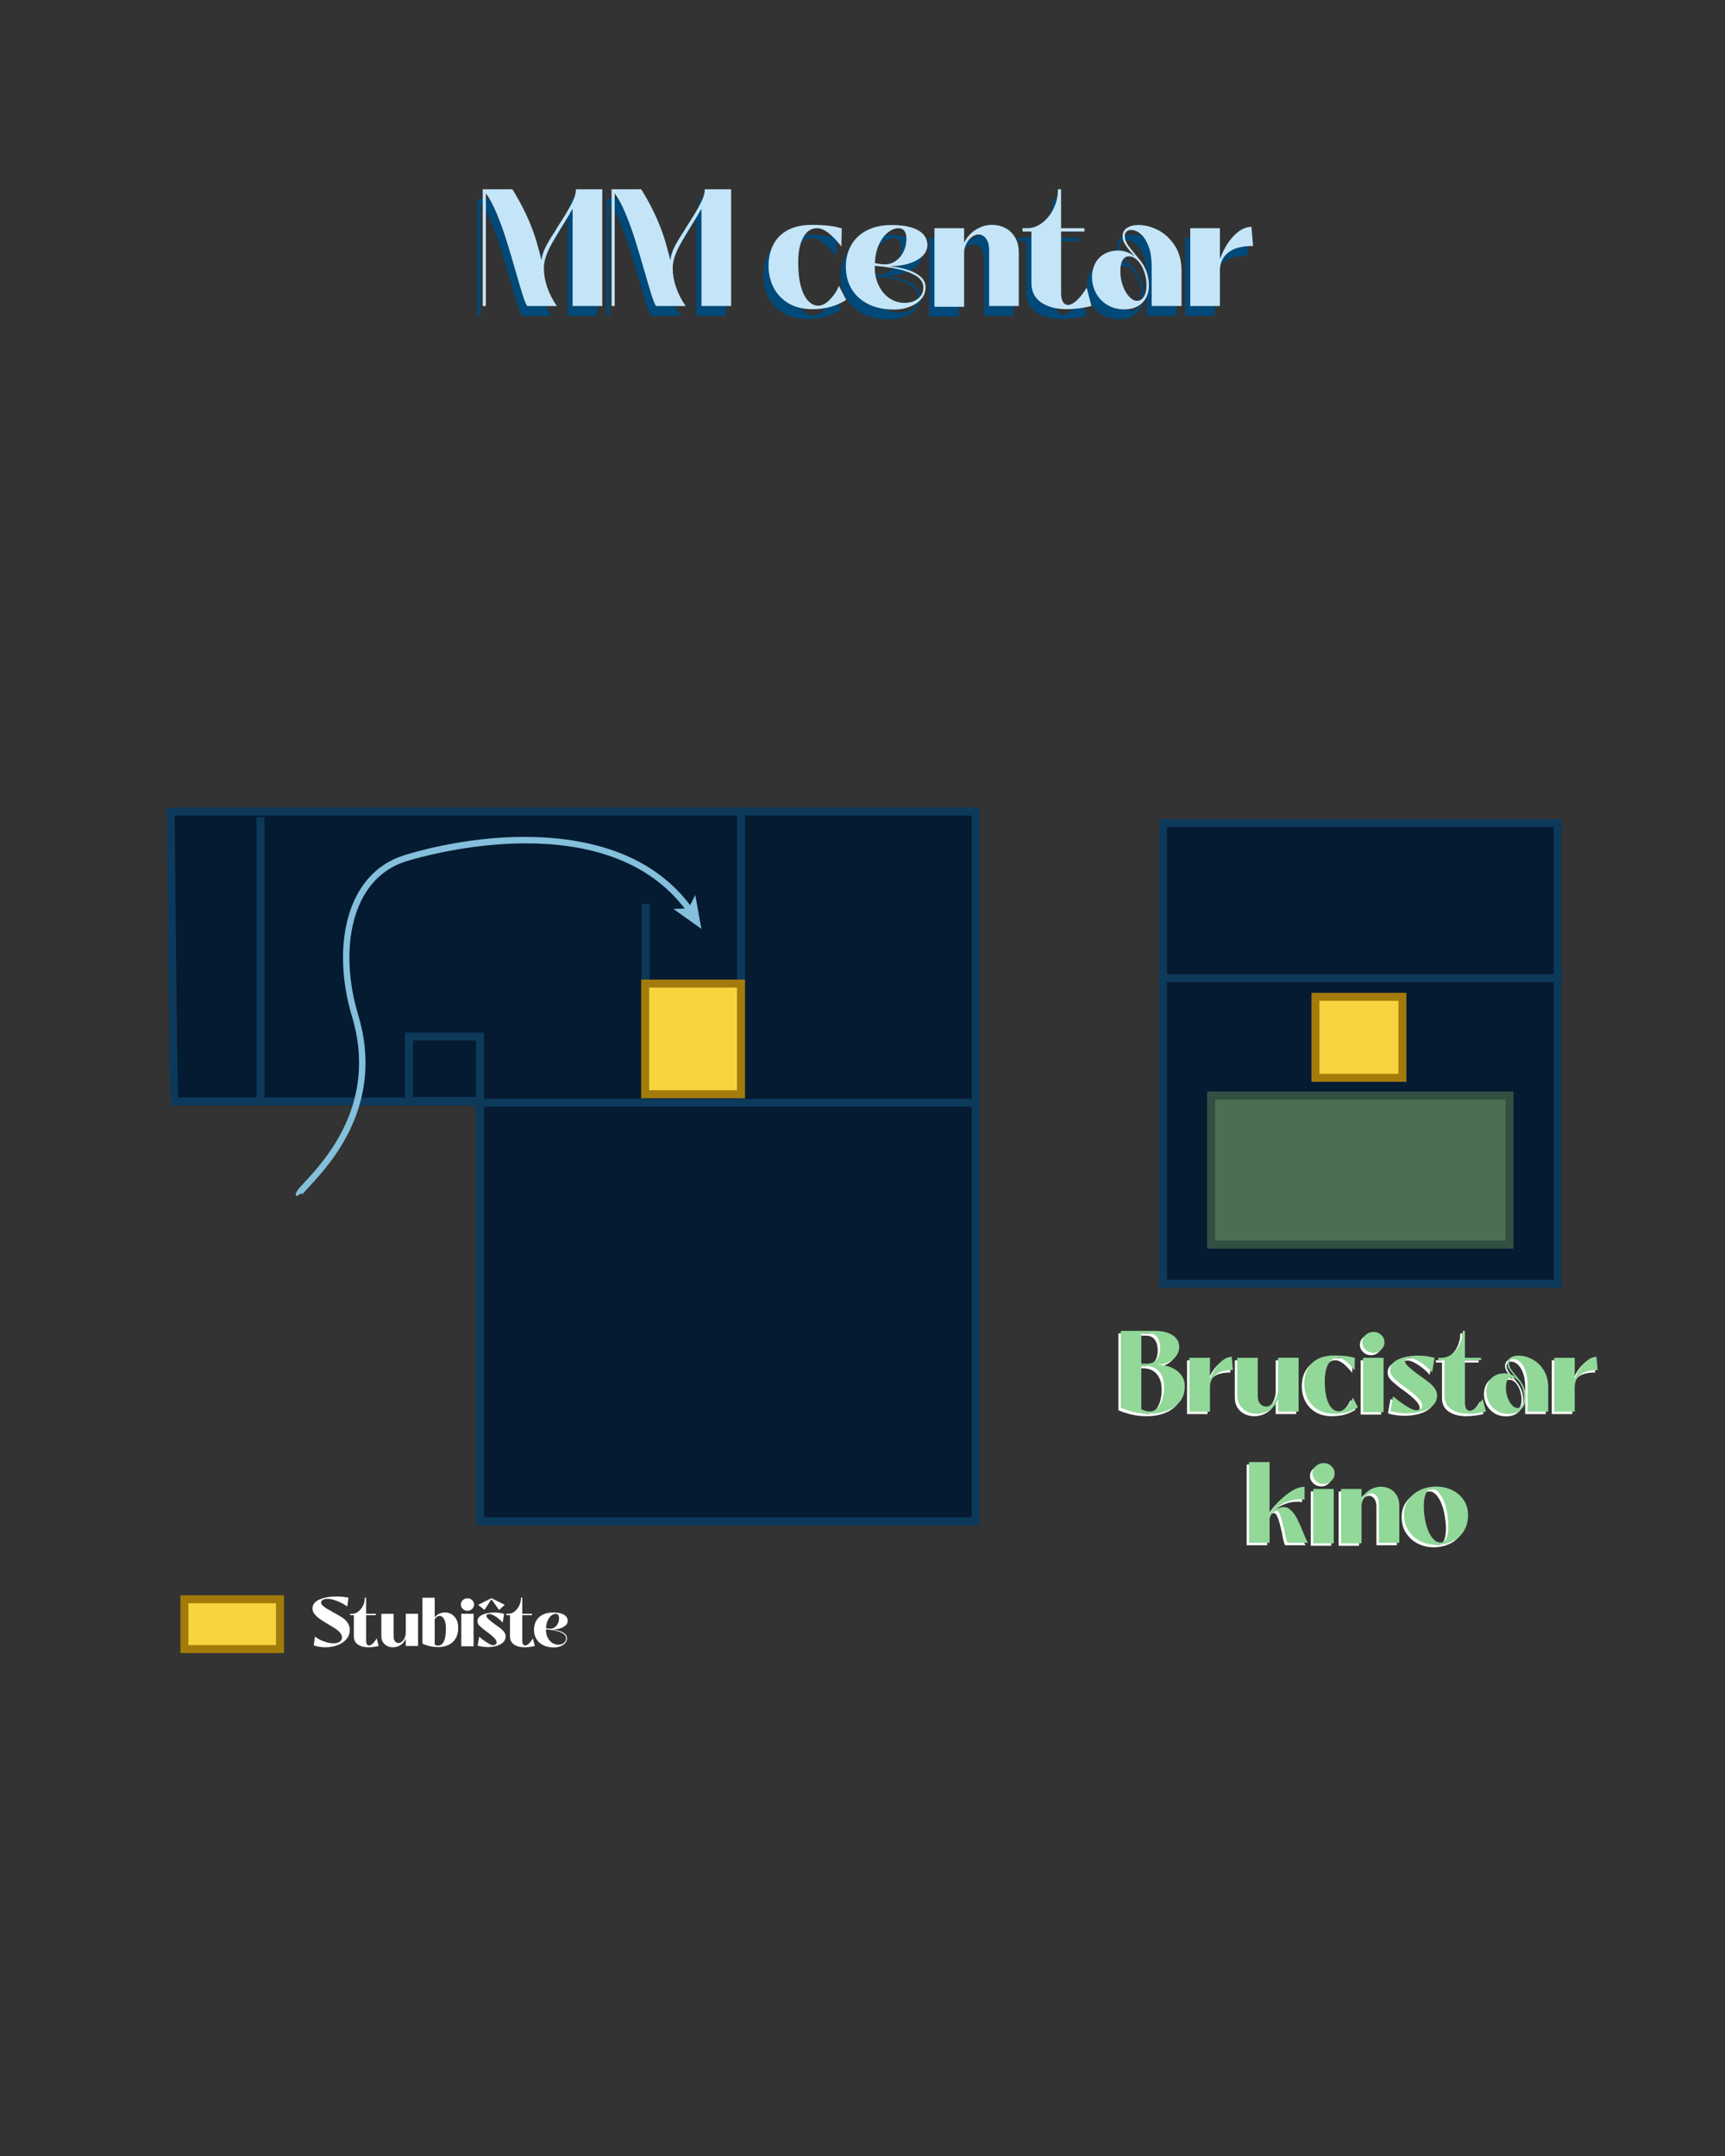 <?xml version="1.0" encoding="UTF-8"?>
<svg xmlns="http://www.w3.org/2000/svg" xmlns:xlink="http://www.w3.org/1999/xlink" viewBox="0 0 1080 1350">
  <rect x="0" y="0" width="1080" height="1350" fill="#333333" stroke="none"/>
  <defs>
    <style>
      .cls-1 {
        fill: #fff;
      }

      .cls-2 {
        fill: #4c6e51;
      }

      .cls-3 {
        fill: #0d395b;
      }

      .cls-4 {
        fill: #84bfdb;
      }

      .cls-5 {
        fill: #051b32;
      }

      .cls-6 {
        fill: #f7d33e;
      }

      .cls-7 {
        fill: #325041;
      }

      .cls-8 {
        fill: #004978;
      }

      .cls-9 {
        clip-path: url(#clippath);
      }

      .cls-10 {
        fill: #91d899;
      }

      .cls-11 {
        fill: none;
      }

      .cls-12 {
        fill: #a37b0a;
      }

      .cls-13 {
        fill: #c4e5f8;
      }
    </style>
    <clipPath id="clippath">
      <rect class="cls-11" x="-1136.28" y="106.81" width="1001.87" height="1250.04"/>
    </clipPath>
  </defs>
  <g id="prvi">
    <g id="Layer_2" data-name="Layer 2">
      <g id="Layer_10" data-name="Layer 10"/>
      <g id="stages"/>
      <g id="Layer_9" data-name="Layer 9"/>
    </g>
    <g id="shank"/>
    <g id="oznake"/>
  </g>
  <g id="drug"/>
  <g id="trec">
    <g class="cls-9">
      <g>
        <g>
          <polygon class="cls-5" points="-847.53 289.53 -847.53 783.46 -814.51 783.46 -814.51 1024.94 -608.9 1024.94 -608.9 1092.48 -563.21 1092.48 -563.21 1233.56 -415.29 1233.56 -415.29 1029.57 -70.1 1029.57 -70.1 1559.24 161.03 1559.24 161.03 1029.44 258.59 1029.44 258.59 1017.94 353.14 1017.94 353.14 858.35 257.09 858.35 257.09 761.07 350.14 761.07 350.14 454.62 237.58 454.62 237.58 687.25 170.04 687.25 170.04 342.06 -596.89 342.06 -596.89 288.95 -847.53 289.53"/>
          <path class="cls-3" d="M163.53,1561.74H-72.6v-529.67H-412.79v203.99h-152.92v-141.08h-45.69v-67.54h-205.62v-241.48h-33.02V287.03l255.64-.59v53.12H172.54v345.19h62.54v-232.63h117.56v311.45h-93.05v92.27h96.05v164.59h-94.55v11.51h-97.55v529.8Zm-231.13-5H158.53v-529.8h97.55v-11.51h94.55v-154.59h-96.05v-102.27h93.05V457.12h-107.56v232.63h-72.54V344.56H-599.39v-53.1l-245.64,.57v488.94h33.02v241.48h205.62v67.54h45.69v141.08h142.92v-203.99H-67.6v529.67Z"/>
        </g>
        <polygon class="cls-3" points="172.79 702.76 -599.89 702.76 -599.89 340.43 -594.89 340.43 -594.89 697.76 167.79 697.76 167.79 655.33 172.79 655.33 172.79 702.76"/>
      </g>
    </g>
    <g/>
    <g>
      <path class="cls-1" d="M718.49,886.79c-3.96,0-7.45-.39-10.47-1.16-3.02-.77-5.63-1.64-7.82-2.61v-48.13h20.94c5.13,0,9.02,.94,11.67,2.81,2.65,1.87,3.97,4.3,3.97,7.3,0,1.87-.56,3.64-1.68,5.29-1.12,1.66-2.7,3.01-4.73,4.05-2.03,1.04-4.36,1.54-6.98,1.48v.24c3.1,.05,5.94,.64,8.5,1.76,2.57,1.12,4.6,2.67,6.1,4.65,1.5,1.98,2.25,4.33,2.25,7.06,0,4.06-1.11,7.38-3.33,9.95-2.22,2.57-4.97,4.42-8.26,5.57-3.29,1.15-6.67,1.72-10.15,1.72Zm-1.92-31.36c2.73,0,4.79-.91,6.18-2.73,1.39-1.82,2.09-4.22,2.09-7.22,0-2.62-.6-4.8-1.8-6.54-1.2-1.74-3.12-2.61-5.74-2.61h-4.25v19.09h3.53Zm1.52,29.92c1.98,0,3.66-.71,5.05-2.13,1.39-1.42,2.43-3.27,3.13-5.57,.69-2.3,1.04-4.81,1.04-7.54s-.48-5.24-1.44-7.22c-.96-1.98-2.3-3.49-4.01-4.53-1.71-1.04-3.69-1.56-5.94-1.56h-2.89v27.11c1.82,.96,3.5,1.44,5.05,1.44Z"/>
      <path class="cls-1" d="M743.19,885.42v-33.69h12.83v12.99h.16c.91-2.46,2.04-4.69,3.41-6.7,1.36-2.01,2.89-3.64,4.57-4.89,1.68-1.26,3.52-1.94,5.49-2.04l.72,8.34c-2.3-.05-4.49,.2-6.58,.76s-3.89,1.64-5.41,3.25c-1.52,1.6-2.31,3.8-2.37,6.58v15.4h-12.83Z"/>
      <path class="cls-1" d="M785.3,886.79c-2.14,0-4.13-.44-5.98-1.32-1.84-.88-3.34-2.21-4.49-3.97-1.15-1.76-1.72-3.85-1.72-6.26v-23.5h12.83v23.9c0,2.14,.51,3.78,1.52,4.93,1.02,1.15,2.3,1.72,3.85,1.72,1.12,0,2.26-.49,3.41-1.48,1.15-.99,2.1-2.35,2.85-4.09,.75-1.74,1.12-3.65,1.12-5.74v-19.25h12.83v33.69h-12.83v-7.3h-.24c-1.18,2.83-2.97,4.99-5.37,6.46-2.41,1.47-5,2.21-7.78,2.21Z"/>
      <path class="cls-1" d="M834.07,886.79c-4.12,0-7.59-.86-10.43-2.57-2.83-1.71-4.97-3.98-6.42-6.82-1.44-2.83-2.17-5.94-2.17-9.3,0-3.58,.71-6.71,2.12-9.38,1.42-2.67,3.52-4.75,6.3-6.22,2.78-1.47,6.28-2.21,10.51-2.21,2.51,0,4.85,.12,7.02,.36,2.17,.24,4.08,.63,5.74,1.16l-.16,7.86c-1.92-2.51-3.78-4.46-5.58-5.86-1.79-1.39-3.44-2.09-4.93-2.09-2.57,0-4.57,1.34-6.02,4.01-1.44,2.67-2.17,6.26-2.17,10.75,0,4.01,.37,7.42,1.12,10.23,.75,2.81,1.79,4.93,3.13,6.38,1.34,1.44,2.83,2.17,4.49,2.17s3.27-.9,5.01-2.69c1.74-1.79,3.04-3.76,3.89-5.9l3.13,6.1c-2.14,1.34-4.4,2.34-6.78,3.01-2.38,.67-4.99,1-7.82,1Z"/>
      <path class="cls-1" d="M858.54,848.6c-2.03,0-3.73-.65-5.09-1.97-1.36-1.31-2.05-2.85-2.05-4.61s.68-3.29,2.05-4.57c1.36-1.28,3.06-1.92,5.09-1.92,1.82,0,3.39,.64,4.73,1.92,1.34,1.28,2,2.81,2,4.57s-.68,3.3-2.04,4.61c-1.36,1.31-2.93,1.97-4.69,1.97Zm-6.66,37.14v-34.01h12.83v34.01h-12.83Z"/>
      <path class="cls-1" d="M879.23,886.54c-1.98-.05-3.88-.21-5.7-.48-1.82-.27-3.34-.64-4.57-1.12l1.68-9.14c1.18,1.02,2.43,2.03,3.77,3.05,2.25,1.66,4.3,3.02,6.18,4.09,1.87,1.07,3.34,1.63,4.41,1.68,1.18-.05,2.11-.32,2.81-.8,.69-.48,1.04-1.2,1.04-2.17,0-1.02-.46-2.13-1.36-3.33-.91-1.2-2.09-2.42-3.53-3.65-1.44-1.23-3.29-2.67-5.53-4.33l-.24-.16c-.11-.05-.21-.12-.32-.2-.11-.08-.21-.15-.32-.2-3.1-2.35-5.33-4.24-6.7-5.66-1.36-1.42-2.05-2.95-2.05-4.61-.05-2.94,1.64-5.2,5.09-6.78,3.45-1.58,7.58-2.37,12.39-2.37,1.76,0,3.56,.12,5.38,.36,1.82,.24,3.48,.6,4.97,1.08l-1.52,9.14c-1.07-1.34-2.47-2.71-4.21-4.13-1.74-1.42-3.5-2.59-5.29-3.53-1.79-.94-3.2-1.4-4.21-1.4-.91,0-1.68,.17-2.33,.52-.64,.35-.96,.87-.96,1.56,0,.86,.75,1.98,2.25,3.37s3.69,3.16,6.58,5.29l1.2,.8,.32,.24c2.3,1.6,4.09,2.96,5.37,4.05,1.28,1.1,2.34,2.29,3.17,3.57,.83,1.28,1.24,2.62,1.24,4.01,0,2.57-.92,4.69-2.77,6.38-1.84,1.68-4.21,2.92-7.1,3.69s-5.94,1.16-9.14,1.16Z"/>
      <path class="cls-1" d="M918.21,886.79c-4.6,0-8.32-.96-11.15-2.89-2.83-1.92-4.25-4.76-4.25-8.5v-22.22h-3.85v-1.44h2.09c2.3,0,4.46-.79,6.5-2.37,2.03-1.58,3.66-3.64,4.89-6.18,1.23-2.54,1.84-5.31,1.84-8.3h1.36v16.84h10.11v1.44h-10.11v26.47c0,1.76,.27,3.09,.8,3.97,.53,.88,1.28,1.32,2.25,1.32,1.07,0,2.31-.64,3.73-1.92,1.42-1.28,2.85-3.13,4.29-5.54l2.09,7.94c-3.69,.91-7.22,1.36-10.59,1.36Z"/>
      <path class="cls-1" d="M943.08,886.87c-2.94,0-5.48-.68-7.62-2.04-2.14-1.36-3.74-3.11-4.81-5.25-1.07-2.14-1.6-4.38-1.6-6.74,0-2.08,.44-4,1.32-5.74,.88-1.74,2.18-3.11,3.89-4.13,1.71-1.01,3.72-1.52,6.02-1.52,1.23,0,2.46,.2,3.69,.6,1.23,.4,2.35,1,3.37,1.8l.08-.08c-.37-.32-.7-.65-.96-1-.27-.35-.56-.68-.88-1-1.12-1.39-1.95-2.55-2.49-3.49-.54-.93-.8-1.94-.8-3.01,0-1.6,.64-2.82,1.92-3.65s2.94-1.24,4.97-1.24c2.78,0,5.6,.74,8.46,2.21,2.86,1.47,5.27,3.7,7.22,6.7,1.95,3,2.93,6.66,2.93,10.99v15.16h-12.91v-16.76c0-3.74-.47-6.8-1.4-9.18-.94-2.38-2.07-4.13-3.41-5.25-1.34-1.12-2.7-1.68-4.09-1.68-.91,0-1.59,.25-2.05,.76-.45,.51-.68,1.14-.68,1.88,0,.96,.27,1.94,.8,2.93,.53,.99,1.42,2.21,2.65,3.65,.43,.54,.88,1.08,1.36,1.64,.48,.56,.93,1.14,1.36,1.72,.11,.05,.16,.09,.16,.12s.03,.07,.08,.12c.8,.96,1.5,2.01,2.09,3.13,.59,1.12,1.05,2.37,1.4,3.73,.35,1.36,.52,2.9,.52,4.61s-.38,3.26-1.12,4.81c-.75,1.55-1.92,2.81-3.53,3.77s-3.58,1.44-5.94,1.44Zm5.37-3.69c1.28,0,2.3-.61,3.05-1.84,.75-1.23,1.12-2.86,1.12-4.89s-.33-3.93-1-5.86c-.67-1.92-1.59-3.52-2.77-4.77-1.18-1.26-2.49-1.88-3.93-1.88-.75,0-1.39,.25-1.92,.76-.54,.51-.95,1.23-1.24,2.17-.29,.94-.44,2.13-.44,3.57,0,2.19,.36,4.28,1.08,6.26,.72,1.98,1.64,3.56,2.77,4.73,1.12,1.18,2.22,1.76,3.29,1.76Z"/>
      <path class="cls-1" d="M971.55,885.42v-33.69h12.83v12.99h.16c.91-2.46,2.04-4.69,3.41-6.7,1.36-2.01,2.89-3.64,4.57-4.89,1.68-1.26,3.52-1.94,5.49-2.04l.72,8.34c-2.3-.05-4.49,.2-6.58,.76s-3.89,1.64-5.41,3.25c-1.52,1.6-2.31,3.8-2.37,6.58v15.4h-12.83Z"/>
      <path class="cls-1" d="M780.49,967.56v-50.53h12.83v32.41h.16c1.44-2.73,3.44-5.4,5.98-8.02,2.54-2.62,5.2-4.76,7.98-6.42,2.78-1.66,5.37-2.49,7.78-2.49v8.1c-3.05-.53-6.12-.32-9.22,.64-1.71,.54-3.36,1.24-4.93,2.12-1.58,.88-2.9,1.89-3.97,3.01l-.08,.24c1.87-.96,3.58-1.44,5.13-1.44,1.76,0,3.37,.74,4.81,2.21,1.44,1.47,2.66,3.2,3.65,5.17,.99,1.98,2.13,4.52,3.41,7.62,.59,1.44,1.16,2.82,1.72,4.13,.56,1.31,1.11,2.39,1.64,3.25h-12.83c-.32-.59-.64-1.55-.96-2.89-.32-1.34-.67-3.05-1.04-5.13-.48-2.08-.96-4.04-1.44-5.86-.48-1.82-1.02-3.32-1.6-4.49-.59-1.17-1.23-1.76-1.92-1.76s-1.31,.24-1.84,.72c-.54,.48-1,1.08-1.4,1.8-.4,.72-.71,1.48-.92,2.29l-.08,.08v15.24h-12.83Z"/>
      <path class="cls-1" d="M827.33,930.75c-2.03,0-3.73-.65-5.09-1.97-1.36-1.31-2.05-2.85-2.05-4.61s.68-3.29,2.05-4.57c1.36-1.28,3.06-1.92,5.09-1.92,1.82,0,3.39,.64,4.73,1.92,1.34,1.28,2,2.81,2,4.57s-.68,3.3-2.04,4.61c-1.36,1.31-2.93,1.97-4.69,1.97Zm-6.66,37.14v-34.01h12.83v34.01h-12.83Z"/>
      <path class="cls-1" d="M838.08,967.88v-34.01h12.83v6.02h.16c1.18-2.3,2.86-4.12,5.05-5.45,2.19-1.34,4.46-2,6.82-2,2.09,0,4.01,.45,5.78,1.36,1.76,.91,3.18,2.27,4.25,4.09,1.07,1.82,1.6,4.01,1.6,6.58v23.1h-12.83v-24.22c0-2.08-.44-3.73-1.32-4.93-.88-1.2-1.99-1.8-3.33-1.8-.8,0-1.64,.29-2.53,.88-.88,.59-1.66,1.42-2.33,2.49-.67,1.07-1.11,2.35-1.32,3.85v24.06h-12.83Z"/>
      <path class="cls-1" d="M897.6,968.85c-3.53,0-6.82-.76-9.87-2.29-3.05-1.52-5.51-3.72-7.38-6.58-1.87-2.86-2.81-6.19-2.81-9.99s.96-6.87,2.89-9.55c1.92-2.67,4.41-4.69,7.46-6.06,3.05-1.36,6.28-2.05,9.71-2.05s6.66,.7,9.71,2.09c3.05,1.39,5.52,3.45,7.42,6.18,1.9,2.73,2.85,5.96,2.85,9.71,0,3.96-.92,7.34-2.77,10.15s-4.29,4.91-7.34,6.3c-3.05,1.39-6.34,2.08-9.87,2.08Zm2.73-1.44c1.5,0,2.65-.75,3.45-2.25,.8-1.5,1.28-3.46,1.44-5.9,.16-2.43,.03-5.15-.4-8.14-.38-3.16-1.03-6.03-1.97-8.62-.94-2.59-2.08-4.68-3.45-6.26-1.36-1.58-2.85-2.37-4.45-2.37-1.5,0-2.66,.78-3.49,2.33-.83,1.55-1.32,3.6-1.48,6.14s-.05,5.31,.32,8.3c.37,2.94,1.03,5.71,1.96,8.3,.93,2.59,2.1,4.65,3.49,6.18,1.39,1.52,2.91,2.29,4.57,2.29Z"/>
    </g>
    <g>
      <path class="cls-10" d="M720.02,885.25c-3.96,0-7.45-.39-10.47-1.16-3.02-.77-5.63-1.64-7.82-2.61v-48.13h20.94c5.13,0,9.02,.94,11.67,2.81,2.65,1.87,3.97,4.3,3.97,7.3,0,1.87-.56,3.64-1.68,5.29-1.12,1.66-2.7,3.01-4.73,4.05-2.03,1.04-4.36,1.54-6.98,1.48v.24c3.1,.05,5.94,.64,8.5,1.76,2.57,1.12,4.6,2.67,6.1,4.65,1.5,1.98,2.25,4.33,2.25,7.06,0,4.06-1.11,7.38-3.33,9.95-2.22,2.57-4.97,4.42-8.26,5.57-3.29,1.15-6.67,1.72-10.15,1.72Zm-1.92-31.36c2.73,0,4.79-.91,6.18-2.73,1.39-1.82,2.09-4.22,2.09-7.22,0-2.62-.6-4.8-1.8-6.54-1.2-1.74-3.12-2.61-5.74-2.61h-4.25v19.09h3.53Zm1.52,29.92c1.98,0,3.66-.71,5.05-2.13,1.39-1.42,2.43-3.27,3.13-5.57,.69-2.3,1.04-4.81,1.04-7.54s-.48-5.24-1.44-7.22c-.96-1.98-2.3-3.49-4.01-4.53-1.71-1.04-3.69-1.56-5.94-1.56h-2.89v27.11c1.82,.96,3.5,1.44,5.05,1.44Z"/>
      <path class="cls-10" d="M744.72,883.89v-33.69h12.83v12.99h.16c.91-2.46,2.04-4.69,3.41-6.7,1.36-2.01,2.89-3.64,4.57-4.89,1.68-1.26,3.52-1.94,5.49-2.04l.72,8.34c-2.3-.05-4.49,.2-6.58,.76s-3.89,1.64-5.41,3.25c-1.52,1.6-2.31,3.8-2.37,6.58v15.4h-12.83Z"/>
      <path class="cls-10" d="M786.83,885.25c-2.14,0-4.13-.44-5.98-1.32-1.84-.88-3.34-2.21-4.49-3.97-1.15-1.76-1.72-3.85-1.72-6.26v-23.5h12.83v23.9c0,2.14,.51,3.78,1.52,4.93,1.02,1.15,2.3,1.72,3.85,1.72,1.12,0,2.26-.49,3.41-1.48,1.15-.99,2.1-2.35,2.85-4.09,.75-1.74,1.12-3.65,1.12-5.74v-19.25h12.83v33.69h-12.83v-7.3h-.24c-1.18,2.83-2.97,4.99-5.37,6.46-2.41,1.47-5,2.21-7.78,2.21Z"/>
      <path class="cls-10" d="M835.6,885.25c-4.12,0-7.59-.86-10.43-2.57-2.83-1.71-4.97-3.98-6.42-6.82-1.44-2.83-2.17-5.94-2.17-9.3,0-3.58,.71-6.71,2.12-9.38,1.42-2.67,3.52-4.75,6.3-6.22,2.78-1.47,6.28-2.21,10.51-2.21,2.51,0,4.85,.12,7.02,.36,2.17,.24,4.08,.63,5.74,1.16l-.16,7.86c-1.92-2.51-3.78-4.46-5.58-5.86-1.79-1.39-3.44-2.09-4.93-2.09-2.57,0-4.57,1.34-6.02,4.01-1.44,2.67-2.17,6.26-2.17,10.75,0,4.01,.37,7.42,1.12,10.23,.75,2.81,1.79,4.93,3.13,6.38,1.34,1.44,2.83,2.17,4.49,2.17s3.27-.9,5.01-2.69c1.74-1.79,3.04-3.76,3.89-5.9l3.13,6.1c-2.14,1.34-4.4,2.34-6.78,3.01-2.38,.67-4.99,1-7.82,1Z"/>
      <path class="cls-10" d="M860.07,847.07c-2.03,0-3.73-.65-5.09-1.97-1.36-1.31-2.05-2.85-2.05-4.61s.68-3.29,2.05-4.57c1.36-1.28,3.06-1.92,5.09-1.92,1.82,0,3.39,.64,4.73,1.92,1.34,1.28,2,2.81,2,4.57s-.68,3.3-2.04,4.61c-1.36,1.31-2.93,1.97-4.69,1.97Zm-6.66,37.14v-34.01h12.83v34.01h-12.83Z"/>
      <path class="cls-10" d="M880.76,885.01c-1.98-.05-3.88-.21-5.7-.48-1.82-.27-3.34-.64-4.57-1.12l1.68-9.14c1.18,1.02,2.43,2.03,3.77,3.05,2.25,1.66,4.3,3.02,6.18,4.09,1.87,1.07,3.34,1.63,4.41,1.68,1.18-.05,2.11-.32,2.81-.8,.69-.48,1.04-1.2,1.04-2.17,0-1.02-.46-2.13-1.36-3.33-.91-1.2-2.09-2.42-3.53-3.65-1.44-1.23-3.29-2.67-5.53-4.33l-.24-.16c-.11-.05-.21-.12-.32-.2-.11-.08-.21-.15-.32-.2-3.1-2.35-5.33-4.24-6.7-5.66-1.36-1.42-2.05-2.95-2.05-4.61-.05-2.94,1.64-5.2,5.09-6.78,3.45-1.58,7.58-2.37,12.39-2.37,1.76,0,3.56,.12,5.38,.36,1.82,.24,3.48,.6,4.97,1.08l-1.52,9.14c-1.07-1.34-2.47-2.71-4.21-4.13-1.74-1.42-3.5-2.59-5.29-3.53-1.79-.94-3.2-1.4-4.21-1.4-.91,0-1.68,.17-2.33,.52-.64,.35-.96,.87-.96,1.56,0,.86,.75,1.98,2.25,3.37s3.69,3.16,6.58,5.29l1.2,.8,.32,.24c2.3,1.6,4.09,2.96,5.37,4.05,1.28,1.1,2.34,2.29,3.17,3.57,.83,1.28,1.24,2.62,1.24,4.01,0,2.57-.92,4.69-2.77,6.38-1.84,1.68-4.21,2.92-7.1,3.69s-5.94,1.16-9.14,1.16Z"/>
      <path class="cls-10" d="M919.75,885.25c-4.6,0-8.32-.96-11.15-2.89-2.83-1.92-4.25-4.76-4.25-8.5v-22.22h-3.85v-1.44h2.09c2.3,0,4.46-.79,6.5-2.37,2.03-1.58,3.66-3.64,4.89-6.18,1.23-2.54,1.84-5.31,1.84-8.3h1.36v16.84h10.11v1.44h-10.11v26.47c0,1.76,.27,3.09,.8,3.97,.53,.88,1.28,1.32,2.25,1.32,1.07,0,2.31-.64,3.73-1.92,1.42-1.28,2.85-3.13,4.29-5.54l2.09,7.94c-3.69,.91-7.22,1.36-10.59,1.36Z"/>
      <path class="cls-10" d="M944.61,885.33c-2.94,0-5.48-.68-7.62-2.04-2.14-1.36-3.74-3.11-4.81-5.25-1.07-2.14-1.6-4.38-1.6-6.74,0-2.08,.44-4,1.32-5.74,.88-1.74,2.18-3.11,3.89-4.13,1.71-1.01,3.72-1.52,6.02-1.52,1.23,0,2.46,.2,3.69,.6,1.23,.4,2.35,1,3.37,1.8l.08-.08c-.37-.32-.7-.65-.96-1-.27-.35-.56-.68-.88-1-1.12-1.39-1.95-2.55-2.49-3.49-.54-.93-.8-1.94-.8-3.01,0-1.6,.64-2.82,1.92-3.65s2.94-1.24,4.97-1.24c2.78,0,5.6,.74,8.46,2.21,2.86,1.47,5.27,3.7,7.22,6.7,1.95,3,2.93,6.66,2.93,10.99v15.16h-12.91v-16.76c0-3.74-.47-6.8-1.4-9.18-.94-2.38-2.07-4.13-3.41-5.25-1.34-1.12-2.7-1.68-4.09-1.68-.91,0-1.59,.25-2.05,.76-.45,.51-.68,1.14-.68,1.88,0,.96,.27,1.94,.8,2.93,.53,.99,1.42,2.21,2.65,3.65,.43,.54,.88,1.08,1.36,1.64,.48,.56,.93,1.14,1.36,1.72,.11,.05,.16,.09,.16,.12s.03,.07,.08,.12c.8,.96,1.5,2.01,2.09,3.13,.59,1.12,1.05,2.37,1.4,3.73,.35,1.36,.52,2.9,.52,4.61s-.38,3.26-1.12,4.81c-.75,1.55-1.92,2.81-3.53,3.77s-3.58,1.44-5.94,1.44Zm5.37-3.69c1.28,0,2.3-.61,3.05-1.84,.75-1.23,1.12-2.86,1.12-4.89s-.33-3.93-1-5.86c-.67-1.92-1.59-3.52-2.77-4.77-1.18-1.26-2.49-1.88-3.93-1.88-.75,0-1.39,.25-1.92,.76-.54,.51-.95,1.23-1.24,2.17-.29,.94-.44,2.13-.44,3.57,0,2.19,.36,4.28,1.08,6.26,.72,1.98,1.64,3.56,2.77,4.73,1.12,1.18,2.22,1.76,3.29,1.76Z"/>
      <path class="cls-10" d="M973.09,883.89v-33.69h12.83v12.99h.16c.91-2.46,2.04-4.69,3.41-6.7,1.36-2.01,2.89-3.64,4.57-4.89,1.68-1.26,3.52-1.94,5.49-2.04l.72,8.34c-2.3-.05-4.49,.2-6.58,.76s-3.89,1.64-5.41,3.25c-1.52,1.6-2.31,3.8-2.37,6.58v15.4h-12.83Z"/>
      <path class="cls-10" d="M782.02,966.03v-50.53h12.83v32.41h.16c1.44-2.73,3.44-5.4,5.98-8.02,2.54-2.62,5.2-4.76,7.98-6.42,2.78-1.66,5.37-2.49,7.78-2.49v8.1c-3.05-.53-6.12-.32-9.22,.64-1.71,.54-3.36,1.24-4.93,2.12-1.58,.88-2.9,1.89-3.97,3.01l-.08,.24c1.87-.96,3.58-1.44,5.13-1.44,1.76,0,3.37,.74,4.81,2.21,1.44,1.47,2.66,3.2,3.65,5.17,.99,1.98,2.13,4.52,3.41,7.62,.59,1.44,1.16,2.82,1.72,4.13,.56,1.31,1.11,2.39,1.64,3.25h-12.83c-.32-.59-.64-1.55-.96-2.89-.32-1.34-.67-3.05-1.04-5.13-.48-2.08-.96-4.04-1.44-5.86-.48-1.82-1.02-3.32-1.6-4.49-.59-1.17-1.23-1.76-1.92-1.76s-1.31,.24-1.84,.72c-.54,.48-1,1.08-1.4,1.8-.4,.72-.71,1.48-.92,2.29l-.08,.08v15.24h-12.83Z"/>
      <path class="cls-10" d="M828.87,929.21c-2.03,0-3.73-.65-5.09-1.97-1.36-1.31-2.05-2.85-2.05-4.61s.68-3.29,2.05-4.57c1.36-1.28,3.06-1.92,5.09-1.92,1.82,0,3.39,.64,4.73,1.92,1.34,1.28,2,2.81,2,4.57s-.68,3.3-2.04,4.61c-1.36,1.31-2.93,1.97-4.69,1.97Zm-6.66,37.14v-34.01h12.83v34.01h-12.83Z"/>
      <path class="cls-10" d="M839.61,966.35v-34.01h12.83v6.02h.16c1.18-2.3,2.86-4.12,5.05-5.45,2.19-1.34,4.46-2,6.82-2,2.09,0,4.01,.45,5.78,1.36,1.76,.91,3.18,2.27,4.25,4.09,1.07,1.82,1.6,4.01,1.6,6.58v23.1h-12.83v-24.22c0-2.08-.44-3.73-1.32-4.93-.88-1.2-1.99-1.8-3.33-1.8-.8,0-1.64,.29-2.53,.88-.88,.59-1.66,1.42-2.33,2.49-.67,1.07-1.11,2.35-1.32,3.85v24.06h-12.83Z"/>
      <path class="cls-10" d="M899.13,967.32c-3.53,0-6.82-.76-9.87-2.29-3.05-1.52-5.51-3.72-7.38-6.58-1.87-2.86-2.81-6.19-2.81-9.99s.96-6.87,2.89-9.55c1.92-2.67,4.41-4.69,7.46-6.06,3.05-1.36,6.28-2.05,9.71-2.05s6.66,.7,9.71,2.09c3.05,1.39,5.52,3.45,7.42,6.18,1.9,2.73,2.85,5.96,2.85,9.71,0,3.96-.92,7.34-2.77,10.15s-4.29,4.91-7.34,6.3c-3.05,1.39-6.34,2.08-9.87,2.08Zm2.73-1.44c1.5,0,2.65-.75,3.45-2.25,.8-1.5,1.28-3.46,1.44-5.9,.16-2.43,.03-5.15-.4-8.14-.38-3.16-1.03-6.03-1.97-8.62-.94-2.59-2.08-4.68-3.45-6.26-1.36-1.58-2.85-2.37-4.45-2.37-1.5,0-2.66,.78-3.49,2.33-.83,1.55-1.32,3.6-1.48,6.14s-.05,5.31,.32,8.3c.37,2.94,1.03,5.71,1.96,8.3,.93,2.59,2.1,4.65,3.49,6.18,1.39,1.52,2.91,2.29,4.57,2.29Z"/>
    </g>
  </g>
  <g id="cet">
    <g>
      <g>
        <g>
          <path class="cls-5" d="M109.14,689.71h191.33v262.89h310.34V508.17H106.88s1.51,180.78,2.26,181.54Z"/>
          <path class="cls-3" d="M613.32,955.09H297.97v-262.89H108.11l-.73-.73q-.98-.98-1.4-30.42c-.22-15.09-.47-36.08-.74-62.38-.47-44.77-.84-90.04-.85-90.49l-.02-2.52h508.95v449.42Zm-310.34-5h305.34V510.67H109.41c.4,47.51,1.45,159.59,2.07,176.54h191.5v262.89Z"/>
        </g>
        <rect class="cls-3" x="296.71" y="687.96" width="316.37" height="5"/>
        <rect class="cls-3" x="461.43" y="510.68" width="5" height="177.27"/>
        <rect class="cls-3" x="160.63" y="511.69" width="5" height="176.26"/>
      </g>
      <g>
        <rect class="cls-5" x="728.14" y="515.33" width="247.07" height="288.5"/>
        <path class="cls-3" d="M977.71,806.33h-252.07v-293.5h252.07v293.5Zm-247.07-5h242.07v-283.5h-242.07v283.5Z"/>
      </g>
      <g>
        <rect class="cls-5" x="256.03" y="649.03" width="44.44" height="40.3"/>
        <path class="cls-3" d="M302.97,691.83h-49.44v-45.3h49.44v45.3Zm-44.44-5h39.44v-35.3h-39.44v35.3Z"/>
      </g>
      <rect class="cls-3" x="728.9" y="610.06" width="245.19" height="5"/>
    </g>
    <g>
      <rect class="cls-2" x="758.27" y="685.94" width="186.81" height="93.4"/>
      <path class="cls-7" d="M947.58,781.84h-191.81v-98.4h191.81v98.4Zm-186.81-5h181.81v-88.4h-181.81v88.4Z"/>
    </g>
    <rect class="cls-3" x="401.8" y="565.92" width="5" height="76.83"/>
    <g>
      <rect class="cls-6" x="403.92" y="615.87" width="60.01" height="69.3"/>
      <path class="cls-12" d="M466.43,687.67h-65.01v-74.3h65.01v74.3Zm-60.01-5h55.01v-64.3h-55.01v64.3Z"/>
    </g>
    <g>
      <rect class="cls-6" x="823.58" y="624.17" width="54.46" height="50.72"/>
      <path class="cls-12" d="M880.54,677.39h-59.46v-55.72h59.46v55.72Zm-54.46-5h49.46v-45.72h-49.46v45.72Z"/>
    </g>
    <g>
      <path class="cls-4" d="M185.51,749.04c-1.09-2.02,.51-3.75,5.28-8.89,12.58-13.55,45.99-49.53,29.58-103.72-12.52-41.34-5.18-89.32,33.07-101.04,13.7-4.2,49.87-13.66,89.69-10.84,40.82,2.89,71.17,17.66,90.19,43.89l-3.24,2.35c-49.22-67.88-162.69-35.49-175.47-31.58-35.74,10.96-42.35,56.62-30.41,96.06,17.08,56.39-17.47,93.6-30.47,107.61-2.1,2.26-4.27,4.6-4.56,5.32,.05-.12,.12-.57-.14-1.06l-3.52,1.91Z"/>
      <polygon class="cls-4" points="439.13 581.61 421.61 569.17 431 568.8 435.33 560.46 439.13 581.61"/>
    </g>
    <g>
      <g>
        <path class="cls-8" d="M299,197.75V124.64h18.57c2.55,4.1,4.88,8.24,6.96,12.42,2.09,4.18,3.87,8.2,5.34,12.07,1.47,3.87,2.71,7.7,3.71,11.49,.39,1.39,.75,2.75,1.1,4.06,.35,1.32,.68,2.63,.99,3.95h.23c.23-2.32,1-4.82,2.32-7.49,1.31-2.67,3.09-5.7,5.34-9.11l.23-.35c.7-1.16,1.41-2.34,2.15-3.54,.73-1.2,1.49-2.38,2.26-3.54,3.17-4.95,5.49-8.94,6.96-11.95,1.47-3.02,2.21-5.69,2.21-8.01h16.48v73.11h-18.57v-60.46h-.35c-1.39,2.63-2.96,5.32-4.7,8.07-1.74,2.75-3.5,5.63-5.28,8.65-1.62,2.63-2.98,5.03-4.06,7.2-1.08,2.17-1.96,4.33-2.61,6.5-.66,2.17-.99,4.26-.99,6.27,0,3.95,.7,7.95,2.09,12.01,1.39,4.06,3.4,7.99,6.04,11.78h-18.57c-.85-1.31-1.78-3.58-2.79-6.79-1.01-3.21-2.44-8.03-4.29-14.45-2.4-8.36-4.45-15.22-6.15-20.6-1.7-5.38-3.66-10.74-5.86-16.07s-4.47-9.55-6.79-12.65v70.56h-1.97Z"/>
        <path class="cls-8" d="M379.66,197.75V124.64h18.57c2.55,4.1,4.88,8.24,6.96,12.42,2.09,4.18,3.87,8.2,5.34,12.07,1.47,3.87,2.71,7.7,3.71,11.49,.39,1.39,.75,2.75,1.1,4.06,.35,1.32,.68,2.63,.99,3.95h.23c.23-2.32,1-4.82,2.32-7.49,1.31-2.67,3.09-5.7,5.34-9.11l.23-.35c.7-1.16,1.41-2.34,2.15-3.54,.73-1.2,1.49-2.38,2.26-3.54,3.17-4.95,5.49-8.94,6.96-11.95,1.47-3.02,2.21-5.69,2.21-8.01h16.48v73.11h-18.57v-60.46h-.35c-1.39,2.63-2.96,5.32-4.7,8.07-1.74,2.75-3.5,5.63-5.28,8.65-1.62,2.63-2.98,5.03-4.06,7.2-1.08,2.17-1.96,4.33-2.61,6.5-.66,2.17-.99,4.26-.99,6.27,0,3.95,.7,7.95,2.09,12.01,1.39,4.06,3.4,7.99,6.04,11.78h-18.57c-.85-1.31-1.78-3.58-2.79-6.79-1.01-3.21-2.44-8.03-4.29-14.45-2.4-8.36-4.45-15.22-6.15-20.6-1.7-5.38-3.66-10.74-5.86-16.07s-4.47-9.55-6.79-12.65v70.56h-1.97Z"/>
        <path class="cls-8" d="M505.46,199.73c-5.96,0-10.99-1.24-15.09-3.71-4.1-2.48-7.2-5.76-9.28-9.86-2.09-4.1-3.13-8.59-3.13-13.46,0-5.18,1.02-9.71,3.08-13.58,2.05-3.87,5.09-6.87,9.11-8.99,4.02-2.13,9.09-3.19,15.2-3.19,3.64,0,7.02,.17,10.16,.52,3.13,.35,5.9,.91,8.3,1.68l-.23,11.37c-2.79-3.64-5.47-6.46-8.07-8.47-2.59-2.01-4.97-3.02-7.14-3.02-3.71,0-6.62,1.93-8.7,5.8-2.09,3.87-3.13,9.05-3.13,15.55,0,5.8,.54,10.73,1.62,14.8,1.08,4.06,2.59,7.14,4.53,9.23,1.93,2.09,4.1,3.13,6.5,3.13s4.74-1.29,7.25-3.89c2.51-2.59,4.39-5.43,5.63-8.53l4.53,8.82c-3.1,1.93-6.37,3.39-9.81,4.35-3.44,.97-7.22,1.45-11.32,1.45Z"/>
        <path class="cls-8" d="M556.76,199.96c-6.58,0-12.13-1.18-16.65-3.54-4.53-2.36-7.95-5.53-10.27-9.52-2.32-3.98-3.48-8.61-3.48-13.87,0-4.95,1.1-9.4,3.31-13.35s5.47-7.04,9.81-9.28c4.33-2.24,9.59-3.37,15.78-3.37,4.72,0,8.74,.5,12.07,1.51,3.33,1.01,5.84,2.46,7.54,4.35,1.7,1.9,2.55,4.16,2.55,6.79-.08,2.79-1.24,5.16-3.48,7.14-2.25,1.97-5.11,3.46-8.59,4.47-3.48,1.01-7.12,1.51-10.91,1.51v.12c3.64,.39,7.1,1.08,10.39,2.09,3.29,1.01,6.01,2.42,8.18,4.24,2.17,1.82,3.25,4.08,3.25,6.79,0,2.86-.93,5.34-2.79,7.43-1.86,2.09-4.29,3.7-7.31,4.82-3.02,1.12-6.15,1.68-9.4,1.68Zm6.38-4.18c3.33,0,6.11-.87,8.36-2.61,2.24-1.74,3.37-4.08,3.37-7.02,0-3.17-1.74-5.72-5.22-7.66-3.48-1.93-7.43-3.31-11.84-4.12-4.41-.81-8.43-1.37-12.07-1.68h-.7c-.16,0-.35-.04-.58-.12-.08,4.8,.77,8.96,2.55,12.48,1.78,3.52,4.1,6.19,6.96,8.01,2.86,1.82,5.92,2.73,9.17,2.73Zm-12.19-24.14c2.4,0,4.62-.71,6.67-2.15,2.05-1.43,3.67-3.37,4.87-5.8,1.2-2.44,1.8-5.09,1.8-7.95,0-1.47-.19-2.71-.58-3.71-.39-1-.95-1.76-1.68-2.26-.74-.5-1.68-.75-2.84-.75-2.01,0-4.14,.85-6.38,2.55-2.24,1.7-4.14,4.22-5.69,7.54-1.55,3.33-2.4,7.24-2.55,11.72,.62,.16,1.66,.35,3.13,.58,1.16,.16,2.24,.23,3.25,.23Z"/>
        <path class="cls-8" d="M581.82,198.22v-49.21h18.57v8.7h.23c1.7-3.33,4.14-5.96,7.31-7.89,3.17-1.93,6.46-2.9,9.86-2.9,3.02,0,5.8,.66,8.36,1.97,2.55,1.32,4.6,3.29,6.15,5.92,1.55,2.63,2.32,5.8,2.32,9.52v33.42h-18.57v-35.05c0-3.02-.64-5.4-1.92-7.14s-2.88-2.61-4.82-2.61c-1.16,0-2.38,.43-3.66,1.28-1.28,.85-2.4,2.05-3.37,3.6-.97,1.55-1.61,3.41-1.92,5.57v34.82h-18.57Z"/>
        <path class="cls-8" d="M664.8,199.73c-6.66,0-12.03-1.39-16.13-4.18-4.1-2.79-6.15-6.89-6.15-12.3v-32.15h-5.57v-2.09h3.02c3.33,0,6.46-1.14,9.4-3.42,2.94-2.28,5.3-5.26,7.08-8.94,1.78-3.67,2.67-7.68,2.67-12.01h1.97v24.37h14.62v2.09h-14.62v38.3c0,2.55,.39,4.47,1.16,5.74,.77,1.28,1.86,1.92,3.25,1.92,1.55,0,3.35-.93,5.4-2.79,2.05-1.86,4.12-4.53,6.21-8.01l3.02,11.49c-5.34,1.31-10.45,1.97-15.32,1.97Z"/>
        <path class="cls-8" d="M700.78,199.84c-4.26,0-7.93-.99-11.03-2.96-3.1-1.97-5.42-4.51-6.96-7.6-1.55-3.09-2.32-6.34-2.32-9.75,0-3.02,.64-5.78,1.92-8.3,1.28-2.51,3.15-4.51,5.63-5.98,2.48-1.47,5.38-2.21,8.7-2.21,1.78,0,3.56,.29,5.34,.87,1.78,.58,3.4,1.45,4.87,2.61l.12-.12c-.54-.46-1.01-.95-1.39-1.45-.39-.5-.81-.99-1.28-1.45-1.62-2.01-2.83-3.69-3.6-5.05-.77-1.35-1.16-2.8-1.16-4.35,0-2.32,.93-4.08,2.79-5.28,1.86-1.2,4.25-1.8,7.2-1.8,4.02,0,8.1,1.06,12.24,3.19,4.14,2.13,7.62,5.36,10.45,9.69,2.82,4.33,4.24,9.63,4.24,15.9v21.93h-18.68v-24.26c0-5.41-.68-9.84-2.03-13.29-1.35-3.44-3-5.98-4.93-7.6-1.94-1.62-3.91-2.44-5.92-2.44-1.32,0-2.3,.37-2.96,1.1-.66,.74-.99,1.64-.99,2.73,0,1.39,.39,2.81,1.16,4.24,.77,1.43,2.05,3.19,3.83,5.28,.62,.77,1.28,1.57,1.97,2.38s1.35,1.64,1.97,2.5c.15,.08,.23,.14,.23,.17s.04,.1,.12,.17c1.16,1.39,2.17,2.9,3.02,4.53,.85,1.62,1.53,3.42,2.03,5.4,.5,1.97,.75,4.2,.75,6.67s-.54,4.72-1.62,6.96c-1.08,2.25-2.79,4.06-5.11,5.45s-5.18,2.09-8.59,2.09Zm7.78-5.34c1.86,0,3.33-.89,4.41-2.67,1.08-1.78,1.62-4.14,1.62-7.08s-.48-5.69-1.45-8.47c-.97-2.79-2.3-5.09-4-6.91-1.7-1.82-3.6-2.73-5.69-2.73-1.08,0-2.01,.37-2.79,1.1-.77,.74-1.38,1.78-1.8,3.13-.43,1.35-.64,3.08-.64,5.16,0,3.17,.52,6.19,1.57,9.05,1.04,2.86,2.38,5.15,4,6.85,1.62,1.7,3.21,2.55,4.76,2.55Z"/>
        <path class="cls-8" d="M741.98,197.75v-48.74h18.57v18.8h.23c1.31-3.56,2.96-6.79,4.93-9.69,1.97-2.9,4.18-5.26,6.62-7.08,2.44-1.82,5.09-2.8,7.95-2.96l1.04,12.07c-3.33-.08-6.5,.29-9.52,1.1s-5.63,2.38-7.83,4.7-3.35,5.49-3.42,9.52v22.28h-18.57Z"/>
      </g>
      <g>
        <path class="cls-13" d="M302.23,191.63V118.51h18.57c2.55,4.1,4.88,8.24,6.96,12.42,2.09,4.18,3.87,8.2,5.34,12.07,1.47,3.87,2.71,7.7,3.71,11.49,.39,1.39,.76,2.75,1.1,4.06,.35,1.32,.68,2.63,.99,3.95h.23c.23-2.32,1-4.82,2.32-7.49,1.31-2.67,3.09-5.7,5.34-9.11l.23-.35c.7-1.16,1.41-2.34,2.15-3.54,.73-1.2,1.49-2.38,2.26-3.54,3.17-4.95,5.49-8.94,6.96-11.95,1.47-3.02,2.21-5.69,2.21-8.01h16.48v73.11h-18.57v-60.46h-.35c-1.39,2.63-2.96,5.32-4.7,8.07-1.74,2.75-3.5,5.63-5.28,8.65-1.62,2.63-2.98,5.03-4.06,7.2-1.08,2.17-1.96,4.33-2.61,6.5-.66,2.17-.99,4.26-.99,6.27,0,3.95,.7,7.95,2.09,12.01,1.39,4.06,3.4,7.99,6.04,11.78h-18.57c-.85-1.31-1.78-3.58-2.79-6.79-1.01-3.21-2.44-8.03-4.29-14.45-2.4-8.36-4.45-15.22-6.15-20.6-1.7-5.38-3.66-10.74-5.86-16.07s-4.47-9.55-6.79-12.65v70.56h-1.97Z"/>
        <path class="cls-13" d="M382.89,191.63V118.51h18.57c2.55,4.1,4.88,8.24,6.96,12.42,2.09,4.18,3.87,8.2,5.34,12.07,1.47,3.87,2.71,7.7,3.71,11.49,.39,1.39,.75,2.75,1.1,4.06,.35,1.32,.68,2.63,.99,3.95h.23c.23-2.32,1.01-4.82,2.32-7.49,1.31-2.67,3.09-5.7,5.34-9.11l.23-.35c.7-1.16,1.41-2.34,2.15-3.54,.73-1.2,1.49-2.38,2.26-3.54,3.17-4.95,5.49-8.94,6.96-11.95,1.47-3.02,2.21-5.69,2.21-8.01h16.48v73.11h-18.57v-60.46h-.35c-1.39,2.63-2.96,5.32-4.7,8.07-1.74,2.75-3.5,5.63-5.28,8.65-1.62,2.63-2.98,5.03-4.06,7.2-1.08,2.17-1.96,4.33-2.61,6.5-.66,2.17-.99,4.26-.99,6.27,0,3.95,.7,7.95,2.09,12.01,1.39,4.06,3.4,7.99,6.04,11.78h-18.57c-.85-1.31-1.78-3.58-2.79-6.79-1.01-3.21-2.44-8.03-4.29-14.45-2.4-8.36-4.45-15.22-6.15-20.6-1.7-5.38-3.66-10.74-5.86-16.07s-4.47-9.55-6.79-12.65v70.56h-1.97Z"/>
        <path class="cls-13" d="M508.69,193.6c-5.96,0-10.99-1.24-15.09-3.71-4.1-2.48-7.2-5.76-9.29-9.86-2.09-4.1-3.13-8.59-3.13-13.46,0-5.18,1.02-9.71,3.07-13.58,2.05-3.87,5.09-6.87,9.11-8.99,4.02-2.13,9.09-3.19,15.2-3.19,3.63,0,7.02,.17,10.15,.52s5.9,.91,8.3,1.68l-.23,11.37c-2.79-3.64-5.47-6.46-8.07-8.47-2.59-2.01-4.97-3.02-7.14-3.02-3.71,0-6.62,1.93-8.71,5.8-2.09,3.87-3.13,9.05-3.13,15.55,0,5.8,.54,10.73,1.62,14.8,1.08,4.06,2.59,7.14,4.53,9.23,1.93,2.09,4.1,3.13,6.5,3.13s4.74-1.29,7.25-3.89c2.51-2.59,4.39-5.43,5.63-8.53l4.53,8.82c-3.1,1.93-6.37,3.39-9.81,4.35-3.44,.97-7.22,1.45-11.32,1.45Z"/>
        <path class="cls-13" d="M559.98,193.83c-6.58,0-12.13-1.18-16.65-3.54-4.53-2.36-7.95-5.53-10.27-9.52-2.32-3.98-3.48-8.61-3.48-13.87,0-4.95,1.1-9.4,3.31-13.35s5.47-7.04,9.81-9.28c4.33-2.24,9.59-3.37,15.78-3.37,4.72,0,8.74,.5,12.07,1.51,3.33,1.01,5.84,2.46,7.54,4.35,1.7,1.9,2.55,4.16,2.55,6.79-.08,2.79-1.24,5.16-3.48,7.14-2.24,1.97-5.11,3.46-8.59,4.47-3.48,1.01-7.12,1.51-10.91,1.51v.12c3.63,.39,7.1,1.08,10.39,2.09,3.29,1.01,6.01,2.42,8.18,4.24,2.17,1.82,3.25,4.08,3.25,6.79,0,2.86-.93,5.34-2.79,7.43-1.86,2.09-4.29,3.7-7.31,4.82-3.02,1.12-6.15,1.68-9.4,1.68Zm6.38-4.18c3.33,0,6.11-.87,8.36-2.61,2.24-1.74,3.37-4.08,3.37-7.02,0-3.17-1.74-5.72-5.22-7.66-3.48-1.93-7.43-3.31-11.84-4.12-4.41-.81-8.43-1.37-12.07-1.68h-.7c-.16,0-.35-.04-.58-.12-.08,4.8,.77,8.96,2.55,12.48,1.78,3.52,4.1,6.19,6.96,8.01,2.86,1.82,5.92,2.73,9.17,2.73Zm-12.19-24.14c2.4,0,4.62-.71,6.67-2.15,2.05-1.43,3.67-3.37,4.87-5.8s1.8-5.09,1.8-7.95c0-1.47-.19-2.71-.58-3.71-.39-1-.95-1.76-1.68-2.26-.74-.5-1.68-.75-2.84-.75-2.01,0-4.14,.85-6.38,2.55-2.24,1.7-4.14,4.22-5.69,7.54-1.55,3.33-2.4,7.24-2.55,11.72,.62,.16,1.66,.35,3.13,.58,1.16,.16,2.24,.23,3.25,.23Z"/>
        <path class="cls-13" d="M585.05,192.09v-49.21h18.57v8.7h.23c1.7-3.33,4.14-5.96,7.31-7.89,3.17-1.93,6.46-2.9,9.87-2.9,3.02,0,5.8,.66,8.36,1.97,2.55,1.32,4.6,3.29,6.15,5.92,1.55,2.63,2.32,5.8,2.32,9.52v33.42h-18.57v-35.05c0-3.02-.64-5.4-1.92-7.14-1.28-1.74-2.88-2.61-4.82-2.61-1.16,0-2.38,.43-3.66,1.28-1.28,.85-2.4,2.05-3.37,3.6-.97,1.55-1.61,3.41-1.91,5.57v34.82h-18.57Z"/>
        <path class="cls-13" d="M668.03,193.6c-6.66,0-12.03-1.39-16.13-4.18s-6.15-6.89-6.15-12.3v-32.15h-5.57v-2.09h3.02c3.33,0,6.46-1.14,9.4-3.42,2.94-2.28,5.3-5.26,7.08-8.94,1.78-3.67,2.67-7.68,2.67-12.01h1.97v24.37h14.62v2.09h-14.62v38.3c0,2.55,.39,4.47,1.16,5.74,.77,1.28,1.86,1.92,3.25,1.92,1.55,0,3.35-.93,5.4-2.79,2.05-1.86,4.12-4.53,6.21-8.01l3.02,11.49c-5.34,1.31-10.45,1.97-15.32,1.97Z"/>
        <path class="cls-13" d="M704,193.71c-4.26,0-7.93-.99-11.03-2.96-3.1-1.97-5.42-4.51-6.96-7.6-1.55-3.09-2.32-6.34-2.32-9.75,0-3.02,.64-5.78,1.91-8.3,1.28-2.51,3.15-4.51,5.63-5.98,2.47-1.47,5.38-2.21,8.7-2.21,1.78,0,3.56,.29,5.34,.87,1.78,.58,3.4,1.45,4.87,2.61l.12-.12c-.54-.46-1.01-.95-1.39-1.45-.39-.5-.81-.99-1.28-1.45-1.62-2.01-2.82-3.69-3.6-5.05-.77-1.35-1.16-2.8-1.16-4.35,0-2.32,.93-4.08,2.79-5.28,1.86-1.2,4.25-1.8,7.2-1.8,4.02,0,8.1,1.06,12.24,3.19,4.14,2.13,7.62,5.36,10.45,9.69,2.82,4.33,4.23,9.63,4.23,15.9v21.93h-18.68v-24.26c0-5.41-.68-9.84-2.03-13.29-1.36-3.44-3-5.98-4.93-7.6-1.94-1.62-3.91-2.44-5.92-2.44-1.32,0-2.3,.37-2.96,1.1-.66,.74-.99,1.64-.99,2.73,0,1.39,.39,2.81,1.16,4.24,.77,1.43,2.05,3.19,3.83,5.28,.62,.77,1.28,1.57,1.97,2.38,.7,.81,1.35,1.64,1.97,2.5,.15,.08,.23,.14,.23,.17s.04,.1,.12,.17c1.16,1.39,2.16,2.9,3.02,4.53,.85,1.62,1.53,3.42,2.03,5.4,.5,1.97,.76,4.2,.76,6.67s-.54,4.72-1.62,6.96c-1.09,2.25-2.79,4.06-5.11,5.45-2.32,1.39-5.18,2.09-8.59,2.09Zm7.78-5.34c1.86,0,3.33-.89,4.41-2.67,1.08-1.78,1.62-4.14,1.62-7.08s-.48-5.69-1.45-8.47c-.97-2.79-2.3-5.09-4-6.91-1.7-1.82-3.6-2.73-5.69-2.73-1.08,0-2.01,.37-2.79,1.1-.78,.74-1.38,1.78-1.8,3.13-.43,1.35-.64,3.08-.64,5.16,0,3.17,.52,6.19,1.57,9.05,1.04,2.86,2.38,5.15,4,6.85,1.62,1.7,3.21,2.55,4.76,2.55Z"/>
        <path class="cls-13" d="M745.2,191.63v-48.74h18.57v18.8h.23c1.31-3.56,2.96-6.79,4.93-9.69s4.18-5.26,6.62-7.08c2.44-1.82,5.09-2.8,7.95-2.96l1.04,12.07c-3.33-.08-6.5,.29-9.52,1.1s-5.63,2.38-7.83,4.7-3.35,5.49-3.42,9.52v22.28h-18.57Z"/>
      </g>
    </g>
    <g>
      <g>
        <rect class="cls-6" x="115.46" y="1001.39" width="59.86" height="31.2"/>
        <path class="cls-12" d="M177.82,1035.09H112.96v-36.2h64.86v36.2Zm-59.86-5h54.86v-26.2h-54.86v26.2Z"/>
      </g>
      <g>
        <path class="cls-1" d="M203.76,1031.47c-1.31,0-2.59-.1-3.84-.31s-2.42-.5-3.5-.89l.77-5.52c1.63,1.28,3.54,2.3,5.71,3.07,2.18,.77,4.14,1.15,5.9,1.15,1.6,0,2.89-.32,3.86-.96,.98-.64,1.46-1.57,1.46-2.78,0-.93-.36-1.84-1.08-2.74-.72-.9-1.62-1.71-2.71-2.45-1.09-.74-2.59-1.66-4.51-2.78-.03-.03-.06-.06-.1-.1-.03-.03-.1-.06-.19-.1-.16-.13-.31-.23-.46-.31-.14-.08-.31-.17-.5-.26-1.86-1.09-3.4-2.08-4.63-2.98-1.23-.9-2.26-1.87-3.07-2.93-.82-1.06-1.22-2.16-1.22-3.31,0-2.53,1.43-4.42,4.3-5.69,2.86-1.26,6.38-1.9,10.54-1.9,1.41,0,2.75,.06,4.03,.17,1.28,.11,2.5,.3,3.65,.55l-.72,5.52c-1.31-.93-2.71-1.75-4.2-2.47-1.49-.72-2.94-1.29-4.34-1.7-1.41-.42-2.66-.62-3.74-.62-1.25,0-2.25,.2-3,.6-.75,.4-1.13,1-1.13,1.8,0,.54,.31,1.13,.94,1.75s1.44,1.25,2.45,1.87c1.01,.62,2.25,1.34,3.72,2.14,.22,.13,.43,.26,.62,.38,.19,.13,.4,.24,.62,.34,.06,.03,.12,.06,.17,.07,.05,.02,.1,.04,.17,.07,1.92,1.06,3.5,2,4.75,2.83,1.25,.83,2.31,1.89,3.19,3.17,.88,1.28,1.32,2.75,1.32,4.42,0,2.27-.72,4.23-2.16,5.88-1.44,1.65-3.33,2.9-5.66,3.74s-4.8,1.27-7.39,1.27Z"/>
        <path class="cls-1" d="M230.74,1031.47c-2.75,0-4.98-.58-6.67-1.73s-2.54-2.85-2.54-5.09v-13.3h-2.3v-.86h1.25c1.38,0,2.67-.47,3.89-1.42,1.22-.94,2.19-2.18,2.93-3.7,.74-1.52,1.1-3.17,1.1-4.97h.82v10.08h6.05v.86h-6.05v15.84c0,1.06,.16,1.85,.48,2.38,.32,.53,.77,.79,1.34,.79,.64,0,1.38-.38,2.23-1.15,.85-.77,1.7-1.87,2.57-3.31l1.25,4.75c-2.21,.54-4.32,.82-6.34,.82Z"/>
        <path class="cls-1" d="M246.05,1031.47c-1.28,0-2.47-.26-3.58-.79-1.1-.53-2-1.32-2.69-2.38-.69-1.06-1.03-2.3-1.03-3.74v-14.06h7.68v14.3c0,1.28,.3,2.26,.91,2.95,.61,.69,1.38,1.03,2.3,1.03,.67,0,1.35-.3,2.04-.89,.69-.59,1.26-1.41,1.7-2.45,.45-1.04,.67-2.18,.67-3.43v-11.52h7.68v20.16h-7.68v-4.37h-.14c-.7,1.7-1.78,2.98-3.22,3.86-1.44,.88-2.99,1.32-4.66,1.32Z"/>
        <path class="cls-1" d="M274.18,1031.33c-1.63,0-3.28-.18-4.94-.55-1.66-.37-3.25-.9-4.75-1.61v-28.75h7.68v12.29c.67-.93,1.59-1.67,2.76-2.23s2.42-.84,3.77-.84,2.69,.35,3.94,1.06,2.26,1.78,3.05,3.22,1.18,3.25,1.18,5.42c0,2.72-.58,4.98-1.73,6.79-1.15,1.81-2.67,3.13-4.56,3.96-1.89,.83-4.02,1.25-6.38,1.25Zm0-.91c1.21,0,2.19-.46,2.93-1.39,.74-.93,1.25-2.13,1.56-3.6,.3-1.47,.47-3.15,.5-5.04v-.82c0-1.73-.18-3.17-.55-4.32-.37-1.15-.85-2.02-1.44-2.59-.59-.58-1.26-.86-1.99-.86-.54,0-1.08,.18-1.61,.55s-1,.9-1.42,1.61v15.89c.42,.16,.8,.3,1.15,.43,.16,.06,.3,.1,.43,.12,.13,.02,.27,.02,.43,.02Z"/>
        <path class="cls-1" d="M292.8,1008.62c-1.22,0-2.23-.39-3.05-1.18-.82-.78-1.22-1.7-1.22-2.76s.41-1.97,1.22-2.74c.82-.77,1.83-1.15,3.05-1.15,1.09,0,2.03,.38,2.83,1.15,.8,.77,1.2,1.68,1.2,2.74s-.41,1.98-1.22,2.76c-.82,.78-1.75,1.18-2.81,1.18Zm-3.98,22.22v-20.35h7.68v20.35h-7.68Z"/>
        <path class="cls-1" d="M305.18,1031.33c-1.18-.03-2.32-.13-3.41-.29-1.09-.16-2-.38-2.74-.67l1.01-5.47c.7,.61,1.46,1.22,2.26,1.82,1.34,.99,2.58,1.81,3.7,2.45,1.12,.64,2,.98,2.64,1.01,.7-.03,1.26-.19,1.68-.48,.42-.29,.62-.72,.62-1.3,0-.61-.27-1.27-.82-1.99-.54-.72-1.25-1.45-2.11-2.18-.86-.74-1.97-1.6-3.31-2.59l-.14-.1c-.06-.03-.13-.07-.19-.12-.06-.05-.13-.09-.19-.12-1.86-1.41-3.19-2.54-4.01-3.38-.82-.85-1.22-1.77-1.22-2.76-.03-1.76,.98-3.11,3.05-4.06,2.06-.94,4.54-1.42,7.42-1.42,1.06,0,2.13,.07,3.22,.22,1.09,.14,2.08,.36,2.98,.65l-.91,5.47c-.64-.8-1.48-1.62-2.52-2.47-1.04-.85-2.1-1.55-3.17-2.11-1.07-.56-1.91-.84-2.52-.84-.54,0-1.01,.1-1.39,.31s-.58,.52-.58,.94c0,.51,.45,1.18,1.34,2.02,.9,.83,2.21,1.89,3.94,3.17l.72,.48,.19,.14c1.38,.96,2.45,1.77,3.22,2.42,.77,.66,1.4,1.37,1.9,2.14,.5,.77,.74,1.57,.74,2.4,0,1.54-.55,2.81-1.66,3.82-1.1,1.01-2.52,1.75-4.25,2.21-1.73,.46-3.55,.7-5.47,.7Zm-1.87-23.23l-3.94-3.22,8.3-4.18,8.35,4.18-3.55,3.22-4.8-6.72-4.37,6.72Z"/>
        <path class="cls-1" d="M328.51,1031.47c-2.75,0-4.98-.58-6.67-1.73-1.7-1.15-2.54-2.85-2.54-5.09v-13.3h-2.3v-.86h1.25c1.38,0,2.67-.47,3.89-1.42,1.22-.94,2.19-2.18,2.93-3.7,.74-1.52,1.1-3.17,1.1-4.97h.82v10.08h6.05v.86h-6.05v15.84c0,1.06,.16,1.85,.48,2.38,.32,.53,.77,.79,1.34,.79,.64,0,1.38-.38,2.23-1.15,.85-.77,1.7-1.87,2.57-3.31l1.25,4.75c-2.21,.54-4.32,.82-6.34,.82Z"/>
        <path class="cls-1" d="M346.9,1031.57c-2.72,0-5.02-.49-6.89-1.46s-3.29-2.29-4.25-3.94c-.96-1.65-1.44-3.56-1.44-5.74,0-2.05,.46-3.89,1.37-5.52s2.26-2.91,4.06-3.84c1.79-.93,3.97-1.39,6.53-1.39,1.95,0,3.62,.21,4.99,.62,1.38,.42,2.42,1.02,3.12,1.8s1.06,1.72,1.06,2.81c-.03,1.15-.51,2.14-1.44,2.95-.93,.82-2.11,1.43-3.55,1.85-1.44,.42-2.94,.62-4.51,.62v.05c1.5,.16,2.94,.45,4.3,.86,1.36,.42,2.49,1,3.38,1.75,.9,.75,1.34,1.69,1.34,2.81,0,1.18-.38,2.21-1.15,3.07-.77,.86-1.78,1.53-3.02,1.99-1.25,.46-2.54,.7-3.89,.7Zm2.64-1.73c1.38,0,2.53-.36,3.46-1.08,.93-.72,1.39-1.69,1.39-2.9,0-1.31-.72-2.37-2.16-3.17-1.44-.8-3.07-1.37-4.9-1.7s-3.49-.57-4.99-.7h-.29c-.06,0-.14-.02-.24-.05-.03,1.98,.32,3.7,1.06,5.16,.74,1.46,1.7,2.56,2.88,3.31,1.18,.75,2.45,1.13,3.79,1.13Zm-5.04-9.98c.99,0,1.91-.3,2.76-.89,.85-.59,1.52-1.39,2.02-2.4,.5-1.01,.74-2.1,.74-3.29,0-.61-.08-1.12-.24-1.54-.16-.42-.39-.73-.7-.94-.3-.21-.7-.31-1.18-.31-.83,0-1.71,.35-2.64,1.06-.93,.7-1.71,1.74-2.35,3.12-.64,1.38-.99,2.99-1.06,4.85,.26,.06,.69,.14,1.3,.24,.48,.07,.93,.1,1.34,.1Z"/>
      </g>
    </g>
  </g>
  <g id="pet"/>
</svg>